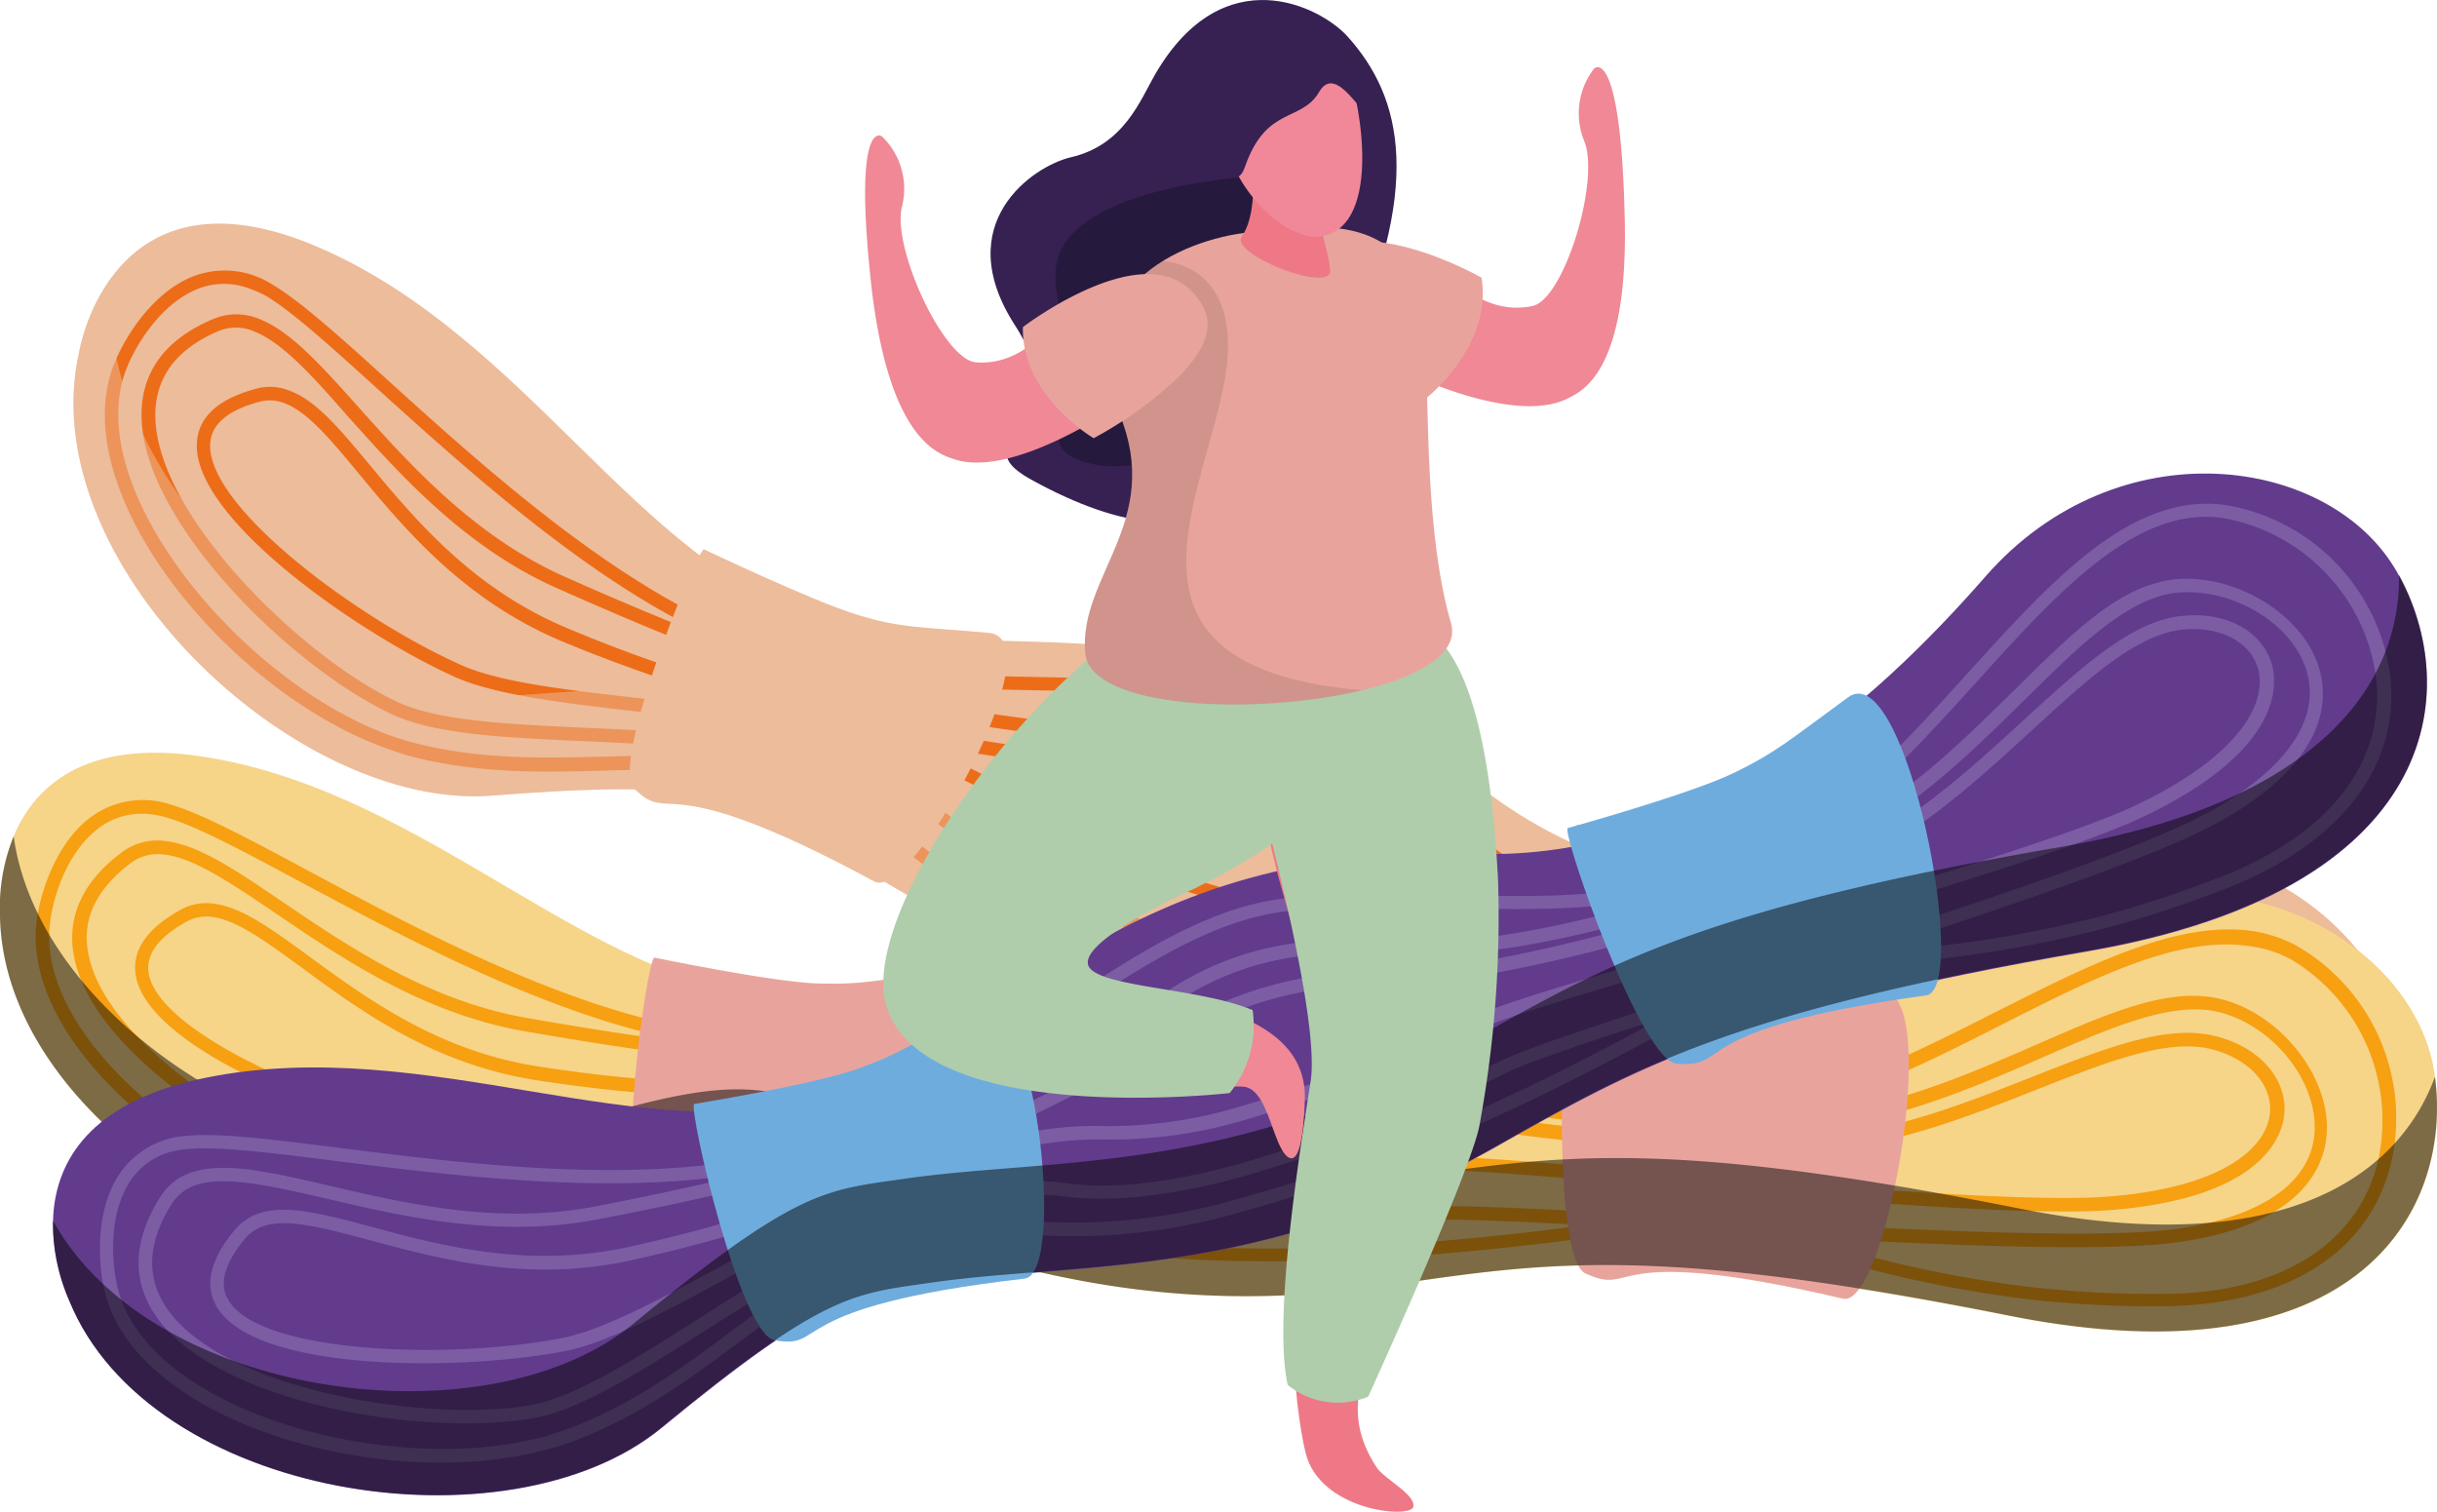 <svg xmlns="http://www.w3.org/2000/svg" viewBox="0 0 178.37 110.64"><defs><style>.cls-1{isolation:isolate;}.cls-2{fill:#ecbc9b;}.cls-3{fill:#ed6c18;}.cls-4{mix-blend-mode:overlay;opacity:0.5;}.cls-5{fill:#f6d488;}.cls-6{fill:#f6a012;}.cls-7{fill:#e8a49c;}.cls-18,.cls-8{fill:#010101;}.cls-9{fill:#623b8d;}.cls-10{fill:#7c5da4;}.cls-11{fill:#6facde;}.cls-12{fill:#ef7887;}.cls-13{fill:#afcdab;}.cls-14{fill:#f08895;}.cls-15{fill:#362152;}.cls-16{fill:#26193e;}.cls-17{fill:#f08899;}.cls-18{opacity:0.1;}</style></defs><g class="cls-1"><g id="Layer_2" data-name="Layer 2"><g id="Capa_1" data-name="Capa 1"><path class="cls-2" d="M5.8,25.73s2.31-14.21,17.54-7.62S46.59,41.17,59.8,45.28s28.21-3,49,12.67c13.27,10,30.36,7.78,42.37,4.86,14.21-3.46,25.75,7.21,24.81,17s-10.65,20.94-34.48,9.73-31.74-12-43.65-13.13C78,74.54,68.05,65.83,58.19,60.86,53.08,58.29,51.47,57,36,58.23,21.54,59.34,2.28,41.06,5.8,25.73Z"/><path class="cls-3" d="M28.15,54.72c-11.26-4.09-23-18.17-20-27.52.62-1.93,2.58-5.32,5.46-6.74a6.43,6.43,0,0,1,6.36.39c2,1.18,4.91,3.79,8.54,7.09,6.87,6.21,16.27,14.73,25.65,18.48,7.14,2.88,14.82,3,22.23,3.14,6.16.12,12,.23,16.78,2a16.65,16.65,0,0,1,2.38,1.06,80.55,80.55,0,0,1,9.93,6.63c4.63,3.42,9.41,7,15.26,9.09a33.33,33.33,0,0,0,6.17,1.6c5.7.91,12.43-.62,18.93-2.1,7.26-1.66,14.12-3.22,19.19-1.37a10,10,0,0,1,3.4,2,14.56,14.56,0,0,1,2.79,17.16c-3.17,5.94-10,8.13-18.73,6A86.58,86.58,0,0,1,143.65,89a87.92,87.92,0,0,1-15.31-7.47c-4-2.31-7.19-4.08-10.14-4.36-5.9-.55-23.84-2.23-38.15-7.43a43.84,43.84,0,0,1-13.17-7,27,27,0,0,0-8.14-4.83c-4.91-1.78-9.58-1.65-14.53-1.51-4.34.12-8.83.24-13.73-.94A22,22,0,0,1,28.15,54.72Zm-9.9-33.6a5.2,5.2,0,0,0-4.23.23c-2.6,1.28-4.38,4.38-4.95,6.15C6.3,36.22,17.84,49.93,28.48,53.8a20.75,20.75,0,0,0,2.23.67c4.77,1.15,9.2,1,13.47.91,5-.13,9.82-.27,14.89,1.58a27.63,27.63,0,0,1,8.44,5,43.05,43.05,0,0,0,12.88,6.86c14.18,5.16,32,6.84,37.9,7.38a14,14,0,0,1,3.38.8,46.12,46.12,0,0,1,7.17,3.7A88.25,88.25,0,0,0,144,88.09a82.74,82.74,0,0,0,8.71,2.61c8.26,2,14.69,0,17.63-5.52a13.73,13.73,0,0,0-2.58-16,8.89,8.89,0,0,0-3.07-1.84c-4.81-1.74-11.53-.21-18.64,1.41-6.59,1.5-13.41,3-19.31,2.11a33.42,33.42,0,0,1-6.34-1.65c-6-2.17-10.83-5.76-15.51-9.22a79.46,79.46,0,0,0-9.81-6.56,17.93,17.93,0,0,0-2.26-1c-4.63-1.68-10.37-1.79-16.46-1.9-7.5-.14-15.27-.27-22.57-3.21-9.55-3.82-19-12.41-25.95-18.67-3.45-3.13-6.43-5.84-8.38-7A8.15,8.15,0,0,0,18.25,21.12Z"/><path class="cls-3" d="M29.55,52.63a7.35,7.35,0,0,1-.9-.37C21.18,48.75,10.21,37.94,10.36,30.2c.06-3.1,1.82-5.4,5.22-6.84a4.33,4.33,0,0,1,3.28-.06c2.32.85,4.56,3.35,7.39,6.51C30,34,34.73,39.28,41.4,42.24c3.73,1.65,8.16,3.56,12.67,5.2A94.37,94.37,0,0,0,84.62,53.3c5.61.18,10.39,2.18,15.52,6.43,3.16,2.62,8.48,5.36,15,7.72a105.28,105.28,0,0,0,14.94,4.18c6.09,1.23,12.39.16,18-.78,5.23-.89,9.76-1.66,13.13-.43a6.71,6.71,0,0,1,1.09.49c3.9,2.15,6.25,7.44,5,11.32-.74,2.33-3.36,6.1-12.64,5.1-6.35-.69-22.12-5.6-34.78-9.54-8.59-2.67-16-5-18.39-5.33a111.27,111.27,0,0,1-20.22-4.9c-5.07-1.84-8.88-3.93-11.35-6.21a20.74,20.74,0,0,0-7.25-4.26c-6.1-2.22-13.47-2.56-20-2.85C37.33,54,32.72,53.79,29.55,52.63Zm-11-28.4a3.38,3.38,0,0,0-2.56,0c-3,1.28-4.56,3.28-4.62,6C11.2,37.46,22,48.05,29.07,51.37c3,1.39,7.89,1.62,13.64,1.89,6.57.29,14,.63,20.27,2.9a21.8,21.8,0,0,1,7.59,4.47c2.35,2.19,6.06,4.22,11,6a110.83,110.83,0,0,0,20,4.85c2.46.36,9.91,2.68,18.54,5.36,12.62,3.93,28.34,8.82,34.6,9.49s10.47-.87,11.59-4.41-1-8.22-4.55-10.16a7,7,0,0,0-1-.43c-3.13-1.14-7.53-.39-12.63.47-5.64,1-12.05,2-18.31.79a107.4,107.4,0,0,1-15.09-4.22c-6.61-2.4-12-5.21-15.28-7.89-5-4.11-9.52-6-14.92-6.2a95.58,95.58,0,0,1-30.85-5.92c-4.55-1.66-9-3.58-12.74-5.24-6.87-3-11.64-8.38-15.48-12.66C22.89,27.53,20.61,25,18.52,24.23Z"/><path class="cls-3" d="M34.21,49.91c-.28-.1-.54-.2-.79-.31-6.87-3.05-19.47-11.67-19-17.28.14-1.84,1.6-3.14,4.33-3.87a3.81,3.81,0,0,1,2.38.12c2,.71,3.75,2.84,6,5.54,3.33,4,7.48,8.94,14.26,11.81,1.65.7,3.36,1.37,5.07,2C57,51.73,68.36,54.11,84.6,55.85c5.16.56,9.69,2.39,14.73,5.92,2.81,2,7.81,4.3,14.1,6.59a155.16,155.16,0,0,0,16.08,4.84c5.85,1.4,12.19.56,17.78-.18s10.36-1.35,13.56.25c3,1.5,4.49,4.28,3.68,6.77-.45,1.37-2.8,5.7-14.15,3.79-5.87-1-20-5.77-31.34-9.62-7.82-2.65-14.57-4.95-16.81-5.39l-1.53-.3a110.13,110.13,0,0,1-17-4.3,34.31,34.31,0,0,1-9.09-4.66A25,25,0,0,0,67.93,56C61.69,53.76,54,52.91,47.31,52.15,41.92,51.54,37.27,51,34.21,49.91ZM20.77,29.49A2.9,2.9,0,0,0,19,29.4c-2.29.61-3.5,1.62-3.61,3C15,37,26.15,45.3,33.82,48.7c2.87,1.27,7.81,1.82,13.59,2.47,4,.45,8.23.92,12.35,1.7a114.89,114.89,0,0,1-18.79-6c-7-3-11.22-8-14.62-12.1C24.19,32.15,22.49,30.11,20.77,29.49ZM68.26,55.11a25.4,25.4,0,0,1,7,3.67,33.39,33.39,0,0,0,8.83,4.52,110.41,110.41,0,0,0,16.81,4.26l1.54.3c2.3.46,9.08,2.76,16.94,5.42,11.31,3.84,25.39,8.61,31.18,9.59,8.41,1.41,12.25-.7,13.05-3.14.66-2-.65-4.31-3.18-5.58-3-1.47-7.58-.87-13-.15-5.68.75-12.11,1.6-18.14.15a152.29,152.29,0,0,1-16.18-4.87c-6.37-2.31-11.46-4.7-14.34-6.71-4.9-3.43-9.27-5.21-14.27-5.74C76.62,56,69.86,55,63.8,53.75A46.35,46.35,0,0,1,68.26,55.11Z"/><path class="cls-2" d="M51.52,40.2S59.48,44,62.76,45s4.65.87,9.62,1.32S66.78,66,64,64.52c-15.91-8.61-14.74-4-17.59-6.81C44.62,56,50.89,40.44,51.52,40.2Z"/><path class="cls-2" d="M115.46,60.35s8.68,3.07,12.19,3.65,4.92.38,10.13.29S132.92,87,129.94,85.43c-16.29-8.36-14.56-3.7-17.85-6.34C110.07,77.47,114.83,60.67,115.46,60.35Z"/><g class="cls-4"><path class="cls-2" d="M144.15,82.19C120.32,71,112.4,70.21,100.5,69.06,80.67,67.15,70.73,58.45,60.87,53.47c-5.11-2.57-6.72-3.83-22.23-2.63C24.83,51.9,6.59,35.17,8.18,20.28A14.17,14.17,0,0,0,5.8,25.73C2.28,41.06,21.54,59.34,36,58.23c15.51-1.2,17.12.06,22.23,2.63,9.86,5,19.79,13.68,39.62,15.59,11.91,1.15,19.82,1.91,43.65,13.13,23.61,11.11,33.35.32,34.45-9.44C171.52,86.62,161.64,90.42,144.15,82.19Z"/></g><path class="cls-5" d="M0,67.07S-1.17,52.73,15.19,55.43,43.32,72.21,57.14,73s26.66-9.68,50.57.48C123,80,139,73.72,150,68c12.95-6.78,26.72.79,28.19,10.56s-5.28,22.88-31.12,17.75-33.69-4-45.53-2.21C81.84,97,70.1,91,59.33,88.52c-5.58-1.26-7.45-2.09-22.21,2.81C23.4,95.88.3,82.8,0,67.07Z"/><path class="cls-6" d="M28.7,89.81C16.78,88.56,2,77.72,2.63,67.93c.13-2,1.22-5.78,3.67-7.85a6.43,6.43,0,0,1,6.27-1.17c2.25.67,5.67,2.5,10,4.82,8.16,4.38,19.34,10.38,29.35,11.76,7.62,1.06,15.1-.67,22.33-2.32,6-1.38,11.69-2.68,16.76-2.14a17.08,17.08,0,0,1,2.56.45,81.22,81.22,0,0,1,11.24,4c5.32,2.21,10.81,4.49,17,5.15a33.09,33.09,0,0,0,6.37.06c5.76-.49,11.92-3.6,17.87-6.61,6.64-3.35,12.92-6.53,18.29-6a9.87,9.87,0,0,1,3.79,1.16,14.56,14.56,0,0,1,6.85,16c-1.64,6.53-7.74,10.31-16.72,10.36a83.54,83.54,0,0,1-9.2-.44,89,89,0,0,1-16.66-3.55c-4.4-1.29-8-2.23-10.89-1.79-5.86.89-23.68,3.59-38.82,2a43.8,43.8,0,0,1-14.47-3.65,27,27,0,0,0-9.08-2.73c-5.18-.54-9.69.71-14.46,2-4.18,1.17-8.51,2.37-13.55,2.4A20.17,20.17,0,0,1,28.7,89.81ZM11,59.59a5.24,5.24,0,0,0-4.05,1.24C4.71,62.7,3.73,66.14,3.62,68,3,77.13,17.54,87.65,28.8,88.83a20.67,20.67,0,0,0,2.33.12c4.9,0,9.16-1.22,13.29-2.37,4.86-1.35,9.46-2.63,14.82-2.07a27.94,27.94,0,0,1,9.41,2.82,42.93,42.93,0,0,0,14.14,3.56c15,1.58,32.74-1.1,38.57-2a13.78,13.78,0,0,1,3.47,0,45.37,45.37,0,0,1,7.85,1.86,87.12,87.12,0,0,0,16.49,3.51,81.35,81.35,0,0,0,9.08.44c8.5,0,14.26-3.56,15.78-9.62a13.73,13.73,0,0,0-6.37-14.88,8.87,8.87,0,0,0-3.42-1C159.15,68.59,153,71.7,146.5,75c-6,3.05-12.28,6.2-18.23,6.71a33.45,33.45,0,0,1-6.56-.07c-6.34-.66-11.9-3-17.28-5.21a79.83,79.83,0,0,0-11.09-4A16.76,16.76,0,0,0,90.9,72c-4.9-.51-10.5.77-16.44,2.13-7.3,1.67-14.88,3.42-22.67,2.33C41.6,75.06,30.33,69,22.1,64.6c-4.1-2.2-7.65-4.11-9.81-4.74A7.1,7.1,0,0,0,11,59.59Z"/><path class="cls-6" d="M29.55,87.45c-.34,0-.65-.09-1-.15-8.1-1.61-21.35-9.45-23.07-17-.69-3,.45-5.68,3.41-7.9a4.31,4.31,0,0,1,3.17-.85c2.46.26,5.23,2.15,8.74,4.54,4.69,3.17,10.51,7.13,17.7,8.4,4,.7,8.78,1.49,13.56,2a94.36,94.36,0,0,0,31.06-1.68c5.49-1.19,10.6-.4,16.61,2.49,3.7,1.78,9.52,3.15,16.4,3.88a105.36,105.36,0,0,0,15.52.44c6.2-.28,12.06-2.84,17.23-5.09,4.87-2.13,9.08-4,12.64-3.59a7.25,7.25,0,0,1,1.18.22c4.3,1.14,7.86,5.71,7.6,9.77-.15,2.44-1.79,6.73-11,8-6.34.87-22.81-.08-36.06-.85-9-.52-16.74-1-19.13-.74a112.61,112.61,0,0,1-20.81.14c-5.36-.57-9.57-1.68-12.5-3.3a20.82,20.82,0,0,0-8.07-2.39c-6.46-.68-13.69.78-20.06,2.06C37.44,86.89,32.91,87.8,29.55,87.45ZM12,62.54a3.35,3.35,0,0,0-2.47.65c-2.61,2-3.64,4.29-3,6.9,1.61,7.06,14.64,14.73,22.3,16.25,3.23.63,8-.33,13.7-1.47,6.45-1.29,13.75-2.76,20.37-2.07a21.59,21.59,0,0,1,8.43,2.51c2.83,1.56,6.91,2.63,12.14,3.18a111.27,111.27,0,0,0,20.6-.14c2.47-.24,10.26.21,19.29.73,13.2.77,29.63,1.72,35.87.87s9.95-3.38,10.18-7.09-3-7.72-6.86-8.75a6.84,6.84,0,0,0-1-.19c-3.31-.35-7.4,1.44-12.14,3.51-5.26,2.29-11.2,4.88-17.59,5.18a107.3,107.3,0,0,1-15.66-.46c-7-.73-12.93-2.15-16.72-4-5.81-2.79-10.71-3.56-16-2.43A95.16,95.16,0,0,1,52,77.47c-4.81-.51-9.59-1.3-13.63-2-7.39-1.3-13.32-5.32-18.08-8.55C17,64.69,14.21,62.78,12,62.54Z"/><path class="cls-6" d="M33.42,83.68q-.45,0-.84-.12c-7.41-1.29-21.71-6.62-22.64-12.17-.3-1.82.8-3.43,3.27-4.8a3.84,3.84,0,0,1,2.34-.46c2.08.21,4.32,1.85,7.15,3.92,4.2,3.07,9.42,6.88,16.69,8,1.78.28,3.6.52,5.4.71,11.13,1.17,22.78.72,39-1.51,5.14-.7,10,0,15.72,2.19,3.2,1.23,8.63,2.29,15.28,3a154.9,154.9,0,0,0,16.78.82c6,0,11.95-2.39,17.21-4.46s9.72-3.82,13.22-3c3.25.73,5.39,3.07,5.2,5.68-.11,1.44-1.34,6.21-12.82,7.09-5.94.46-20.79-.78-32.73-1.77-8.23-.69-15.34-1.29-17.62-1.18l-1.56.09a110.21,110.21,0,0,1-17.5-.09,34.4,34.4,0,0,1-10-2.32,25,25,0,0,0-7.36-1.81c-6.61-.69-14.23.32-21,1.21C41.3,83.41,36.65,84,33.42,83.68Zm-18-16.58a2.94,2.94,0,0,0-1.76.35c-2.07,1.14-3,2.41-2.78,3.78.76,4.51,13.57,9.92,21.84,11.37,3.1.54,8-.12,13.78-.88,3.95-.53,8.21-1.09,12.4-1.33a114.32,114.32,0,0,1-19.69-1.34C31.73,77.87,26.4,74,22.13,70.85,19.41,68.86,17.26,67.29,15.45,67.1ZM67.72,80.51a25.3,25.3,0,0,1,7.66,1.88A33.63,33.63,0,0,0,85,84.64a111.81,111.81,0,0,0,17.35.08l1.57-.09c2.34-.11,9.48.49,17.74,1.18,11.91,1,26.72,2.23,32.58,1.77,8.5-.65,11.72-3.62,11.91-6.18.15-2.12-1.67-4-4.44-4.65-3.24-.72-7.57,1-12.65,3-5.33,2.1-11.36,4.48-17.56,4.53a154.33,154.33,0,0,1-16.88-.82c-6.74-.71-12.25-1.79-15.53-3.06-5.58-2.14-10.26-2.81-15.24-2.12C76,79.34,69.24,80,63.06,80.27A44.31,44.31,0,0,1,67.72,80.51Z"/><path class="cls-7" d="M47.88,70.08s8.64,1.8,12,1.9,4.72-.28,9.65-1-.66,20.54-3.76,19.73c-17.51-4.51-15.25-.28-18.71-2.35C45,87,47.32,70.47,47.88,70.08Z"/><path class="cls-7" d="M114.78,74.2s9.17.89,12.72.61,4.86-.82,9.9-2.18.75,23.18-2.51,22.42c-17.83-4.19-15-.08-18.85-1.85C113.69,92.12,114.25,74.66,114.78,74.2Z"/><g class="cls-4"><path class="cls-8" d="M147.9,88.47c-25.84-5.13-33.7-4-45.53-2.2C82.66,89.2,70.92,83.14,60.15,80.7c-5.58-1.26-7.44-2.1-22.21,2.81C24.79,87.87,3.06,76,1,61.21a14,14,0,0,0-1,5.86C.3,82.8,23.4,95.88,37.12,91.33c14.76-4.9,16.63-4.07,22.21-2.81C70.1,91,81.84,97,101.54,94.08c11.84-1.75,19.7-2.93,45.53,2.21,25.59,5.09,32.44-7.74,31.15-17.48C175.53,86.17,166.86,92.24,147.9,88.47Z"/></g><path class="cls-9" d="M5.06,95.18s-6.26-13,10-16.3,32.27,5.54,45.45,1.33S81.9,61.6,107.87,62.49c16.6.57,29.32-11,37.48-20.33,9.65-11,25.23-8.87,30.1-.28s3.3,23.26-22.65,27.75-32.88,8.4-43.29,14.3c-17.33,9.81-30.46,8.38-41.39,10-5.66.82-7.7.72-19.72,10.6C37.23,113.68,11,109.76,5.06,95.18Z"/><path class="cls-10" d="M40,106.1c-11.56,3.12-29.25-1.69-32.18-11-.6-1.93-.94-5.83.6-8.65a6.42,6.42,0,0,1,5.43-3.33c2.35-.2,6.2.29,11.06.9,9.2,1.16,21.78,2.74,31.62.43,7.5-1.75,13.86-6.05,20-10.19,5.12-3.44,10-6.7,14.87-8a18.93,18.93,0,0,1,2.56-.5,82.2,82.2,0,0,1,11.94-.27c5.75.15,11.7.31,17.72-1.31a33.28,33.28,0,0,0,6-2.22c5.2-2.54,9.83-7.65,14.31-12.59,5-5.52,9.71-10.74,14.93-12.14a10,10,0,0,1,3.95-.28,14.57,14.57,0,0,1,12.13,12.46C175.71,56,171.37,61.74,163,65a81.9,81.9,0,0,1-8.74,2.89,87.92,87.92,0,0,1-16.82,2.68c-4.57.37-8.24.78-10.81,2.25-5.15,2.93-20.81,11.85-35.51,15.8A43.7,43.7,0,0,1,76.3,90.42a27,27,0,0,0-9.45.72c-5,1.35-8.78,4.14-12.76,7.1-3.49,2.59-7.09,5.27-11.78,7.11A21.74,21.74,0,0,1,40,106.1ZM12.61,84.27a5.2,5.2,0,0,0-3.34,2.61c-1.4,2.54-1.07,6.1-.52,7.88,2.73,8.73,20.05,13.33,31,10.4a22.89,22.89,0,0,0,2.21-.73c4.57-1.79,8.12-4.43,11.56-7,4.05-3,7.88-5.86,13.09-7.26a27.92,27.92,0,0,1,9.79-.75,42.77,42.77,0,0,0,14.48-1.76C105.44,83.77,121,74.89,126.14,72a13.87,13.87,0,0,1,3.23-1.29,46.85,46.85,0,0,1,8-1.08A88.69,88.69,0,0,0,154,67a83.11,83.11,0,0,0,8.64-2.86c7.91-3.1,12-8.43,11.26-14.64a13.71,13.71,0,0,0-11.28-11.6,9.06,9.06,0,0,0-3.57.25c-4.94,1.33-9.56,6.44-14.46,11.85-4.54,5-9.23,10.19-14.6,12.81a34.53,34.53,0,0,1-6.14,2.29c-6.15,1.65-12.17,1.5-18,1.34a80.88,80.88,0,0,0-11.79.26,18.47,18.47,0,0,0-2.42.48c-4.76,1.28-9.53,4.49-14.58,7.89-6.21,4.18-12.66,8.54-20.32,10.32-10,2.35-22.7.76-32-.4-4.62-.59-8.62-1.09-10.86-.9A6.76,6.76,0,0,0,12.61,84.27Z"/><path class="cls-10" d="M39.94,103.59a8.56,8.56,0,0,1-.95.21c-8.13,1.41-23.32-1.15-27.64-7.57-1.72-2.57-1.6-5.46.36-8.59a4.24,4.24,0,0,1,2.65-1.93c2.38-.64,5.65.12,9.79,1.08,5.51,1.29,12.37,2.89,19.53,1.49,4-.79,8.73-1.76,13.37-3A94.51,94.51,0,0,0,85.43,72.54c4.7-3.08,9.75-4.18,16.4-3.64,4.09.33,10-.48,16.7-2.28a105.31,105.31,0,0,0,14.64-5.15c5.69-2.49,10.24-7,14.25-10.95,3.78-3.73,7.05-7,10.51-7.88a7.22,7.22,0,0,1,1.18-.23c4.42-.48,9.38,2.51,10.6,6.39.74,2.34.76,6.93-7.42,11.42-5.6,3.09-21.33,8.12-34,12.16-8.57,2.74-16,5.11-18.12,6.18a112,112,0,0,1-19.37,7.6C85.63,87.56,81.31,88,78,87.58a20.61,20.61,0,0,0-8.38.67c-6.27,1.69-12.5,5.64-18,9.13C47.1,100.24,43.2,102.72,39.94,103.59ZM14.61,86.65a3.36,3.36,0,0,0-2.07,1.51c-1.74,2.77-1.86,5.3-.37,7.53,4,6,19,8.48,26.65,7.15,3.24-.58,7.4-3.21,12.26-6.29C56.63,93,62.92,89,69.35,87.3a21.82,21.82,0,0,1,8.77-.7c3.19.45,7.39,0,12.47-1.39a110,110,0,0,0,19.18-7.53c2.22-1.11,9.65-3.48,18.26-6.24,12.59-4,28.27-9,33.79-12.08s8.07-6.73,7-10.27-5.55-6.13-9.55-5.7a6.21,6.21,0,0,0-1,.19c-3.22.87-6.4,4-10.08,7.64-4.07,4-8.69,8.58-14.55,11.15a106.87,106.87,0,0,1-14.78,5.2c-6.78,1.83-12.83,2.64-17,2.31-6.42-.52-11.27.52-15.78,3.48A95.21,95.21,0,0,1,57.3,86.22c-4.67,1.25-9.41,2.23-13.43,3-7.37,1.45-14.34-.18-19.95-1.49C20.08,86.85,16.76,86.08,14.61,86.65Z"/><path class="cls-10" d="M42.19,98.69c-.28.08-.55.14-.82.19-7.37,1.45-22.63,1.62-25.5-3.23-.93-1.59-.49-3.49,1.33-5.65a3.85,3.85,0,0,1,2-1.27c2-.55,4.7.18,8.09,1.09,5,1.35,11.26,3,18.46,1.5,1.76-.38,3.54-.81,5.3-1.28,10.81-2.9,21.51-7.51,35.81-15.4C91.42,72.13,96.18,71,102.33,71c3.43,0,8.87-1,15.33-2.69a153.48,153.48,0,0,0,16-5.27c5.59-2.2,10.3-6.53,14.46-10.34s7.71-7.06,11.25-7.58c3.3-.48,6.13.93,6.89,3.43.42,1.38,1,6.28-9.4,11.23-5.38,2.56-19.69,6.74-31.19,10.1-7.93,2.31-14.78,4.31-16.86,5.23l-1.43.64A111.92,111.92,0,0,1,91,82a34.28,34.28,0,0,1-10.12,1.4,25.08,25.08,0,0,0-7.53,1C66.91,86.08,60.16,89.76,54.21,93,49.45,95.6,45.35,97.84,42.19,98.69Zm-22.72-9a2.89,2.89,0,0,0-1.52.95C16.43,92.44,16,94,16.72,95.15,19,99.09,33,99.54,41.18,97.92c3.09-.61,7.45-3,12.56-5.77,3.49-1.91,7.26-4,11.08-5.7A114.26,114.26,0,0,1,46,92.28c-7.44,1.59-13.8-.13-18.92-1.51C23.8,89.9,21.23,89.2,19.47,89.68Zm53.6-6.27a25.12,25.12,0,0,1,7.82-1A33.26,33.26,0,0,0,90.71,81a110.33,110.33,0,0,0,16.22-6.16l1.43-.64c2.15-.94,9-2.95,17-5.28,11.47-3.34,25.74-7.51,31-10,7.7-3.67,9.64-7.6,8.89-10.05-.61-2-3-3.16-5.8-2.75-3.28.5-6.71,3.64-10.73,7.33-4.22,3.87-9,8.26-14.77,10.54a153,153,0,0,1-16,5.29C111.38,71,105.84,72,102.33,72c-6,0-10.59,1.06-15,3.49-6.93,3.83-13,6.89-18.7,9.36A43.15,43.15,0,0,1,73.07,83.41Z"/><path class="cls-11" d="M50.8,80.8s8.72-1.42,11.93-2.56S67,76.29,71.37,73.8,78.13,93.21,75,93.58c-18,2.07-14.34,5.21-18.31,4.51C54.19,97.67,50.42,81.36,50.8,80.8Z"/><path class="cls-11" d="M114.73,60.61s8.87-2.46,12.08-4,4.25-2.51,8.46-5.58,9,21.36,5.71,21.82c-18.14,2.5-14,5.32-18.25,5C120.15,77.73,114.39,61.23,114.73,60.61Z"/><g class="cls-4"><path class="cls-8" d="M150.76,62c-25.95,4.48-32.88,8.4-43.29,14.29-17.33,9.82-30.47,8.39-41.4,10-5.66.82-7.69.71-19.71,10.59-10.7,8.8-35.24,5.57-42.48-7.54a14.14,14.14,0,0,0,1.18,5.82c5.91,14.58,32.17,18.5,43.34,9.32,12-9.88,14.06-9.78,19.72-10.6,10.93-1.59,24.06-.16,41.39-10,10.41-5.9,17.33-9.81,43.29-14.3,25.7-4.45,27.49-18.88,22.79-27.5C175.71,50,169.81,58.74,150.76,62Z"/></g><path class="cls-12" d="M106.37,49.86s5.39,9.76,2.32,27.31-12.92,22.68-7.92,30.24c.54.82,2.9,2,2.67,2.88s-6.88.29-7.89-4c0,0-2.35-9.19.55-21.5,3.53-15-10.35-27.34.89-35.44C99,47.88,101.7,46.09,106.37,49.86Z"/><path class="cls-13" d="M91.51,55.67S96.72,74,95.93,79.13s-2.77,17.3-1.68,22.23a5.82,5.82,0,0,0,5.89.86s7.65-16.75,8.16-19.94a83.8,83.8,0,0,0,1.34-18C107.69,28,91.51,55.67,91.51,55.67Z"/><path class="cls-14" d="M88.92,44.5c4.35.41,12.56,4.68,5.57,15.3C92,63.67,83.78,65.18,79.3,70.17c-3.1,3.45,16.91.87,16.19,10.61,0,0-.07,4.68-1.21,3.91s-1.43-5-3.27-5.16S66.1,81.24,65.36,73.81,80.07,43.65,88.92,44.5Z"/><path class="cls-13" d="M85,44.41c4.23-2.36,13.86-1,12.45,11C97,59.15,94.14,61.65,87.5,65c0,0-9.67,4.28-7.59,6,1.51,1.28,8.19,1.41,11.77,2.93A7.78,7.78,0,0,1,90,80s-22.49,2.58-25.14-6.45C62.94,67,74.74,50.12,85,44.41Z"/><path class="cls-15" d="M98.64,2.68c-2-2.22-9.09-5.82-14.08,2.74-1.09,1.87-2.27,5.19-6.18,6.09-2.76.64-8.91,4.84-4.09,12.3s-4.17,8.31,1.11,11.25c14.14,7.85,18.95-.22,22.82-8.45C104.29,13.66,102.63,7.13,98.64,2.68Z"/><path class="cls-16" d="M92.19,12.87s-14,.62-14.88,6.57c-.38,2.68,1.27,5.69,1.2,7.84-.12,3.59-2.53,5.31.57,6.43,8.07,2.92,17.58-10.2,17.58-10.2L94.58,9.64Z"/><path class="cls-7" d="M106.2,45.6c-1.83-6.29-1.65-15.17-1.85-20.81-.35-9.9-8.42-8.23-12.8-7.8-5.26.53-13.35,4.25-9.63,13.26,3.27,7.92-3,11.91-2.49,17.55C79.94,54,108.06,52,106.2,45.6Z"/><path class="cls-14" d="M116.62,5.09a5.36,5.36,0,0,0-.64,5.3c1.11,2.92-1.5,11.47-3.79,12-3.78.83-6.47-2.65-6.47-2.65l-3.89,7s8.68,4.55,12.92,2.42c1.08-.54,4.42-2,4.17-13.11C118.65,3.82,116.85,4.73,116.62,5.09Z"/><path class="cls-7" d="M95.57,19.83c-.78,1.37-5.46-.67-2.24,3,2.5,2.84,11.11,6.27,11.11,6.27s4.81-3.79,4-8.77C108.43,20.29,98.49,14.69,95.57,19.83Z"/><path class="cls-12" d="M91.49,10.56s.84,4.69-.6,6.75c-.92,1.31,6.62,4.23,6.47,2.46-.19-2.27-1.49-3.66,0-6.22Z"/><path class="cls-17" d="M98.2,4.07c1.34,2.38,3.22,12.66-1.62,13.24-2.18.25-5.76-2.64-6.92-6.82-.48-1.72.51-4.84,2.8-7.06C93.49,2.41,96.67,1.28,98.2,4.07Z"/><path class="cls-15" d="M100,7.85C99.84,9,97.84,4.5,96.55,6.73s-3.87,1-5.42,5.46c-1.06,3-3.2-3.4-3.35-3.89-.66-2.08-.66-2.08,2.25-5.38S100.58,1.89,100,7.85Z"/><path class="cls-18" d="M81.92,30.25c3.27,7.92-3,11.91-2.49,17.55.33,4.07,12.42,4.62,20.26,2.72C80.84,48.87,87.75,37.2,89.54,28.37c1.85-9.08-4.33-9.26-4.43-9.26C81.84,21.13,79.62,24.68,81.92,30.25Z"/><path class="cls-14" d="M64.62,10.05A5.32,5.32,0,0,1,66,15.19c-.68,3.06,3.1,11.15,5.43,11.33,3.87.29,6-3.54,6-3.54l4.84,6.42s-8,5.71-12.46,4.2c-1.15-.39-4.67-1.41-6-12.39C62.44,9.07,64.35,9.72,64.62,10.05Z"/><path class="cls-7" d="M87.54,21.69c1,1.25,1.73,3-1.56,6.16a29.11,29.11,0,0,1-5.93,4.22s-5.3-3.09-5.18-8.13C74.87,23.94,83.93,17,87.54,21.69Z"/></g></g></g></svg>